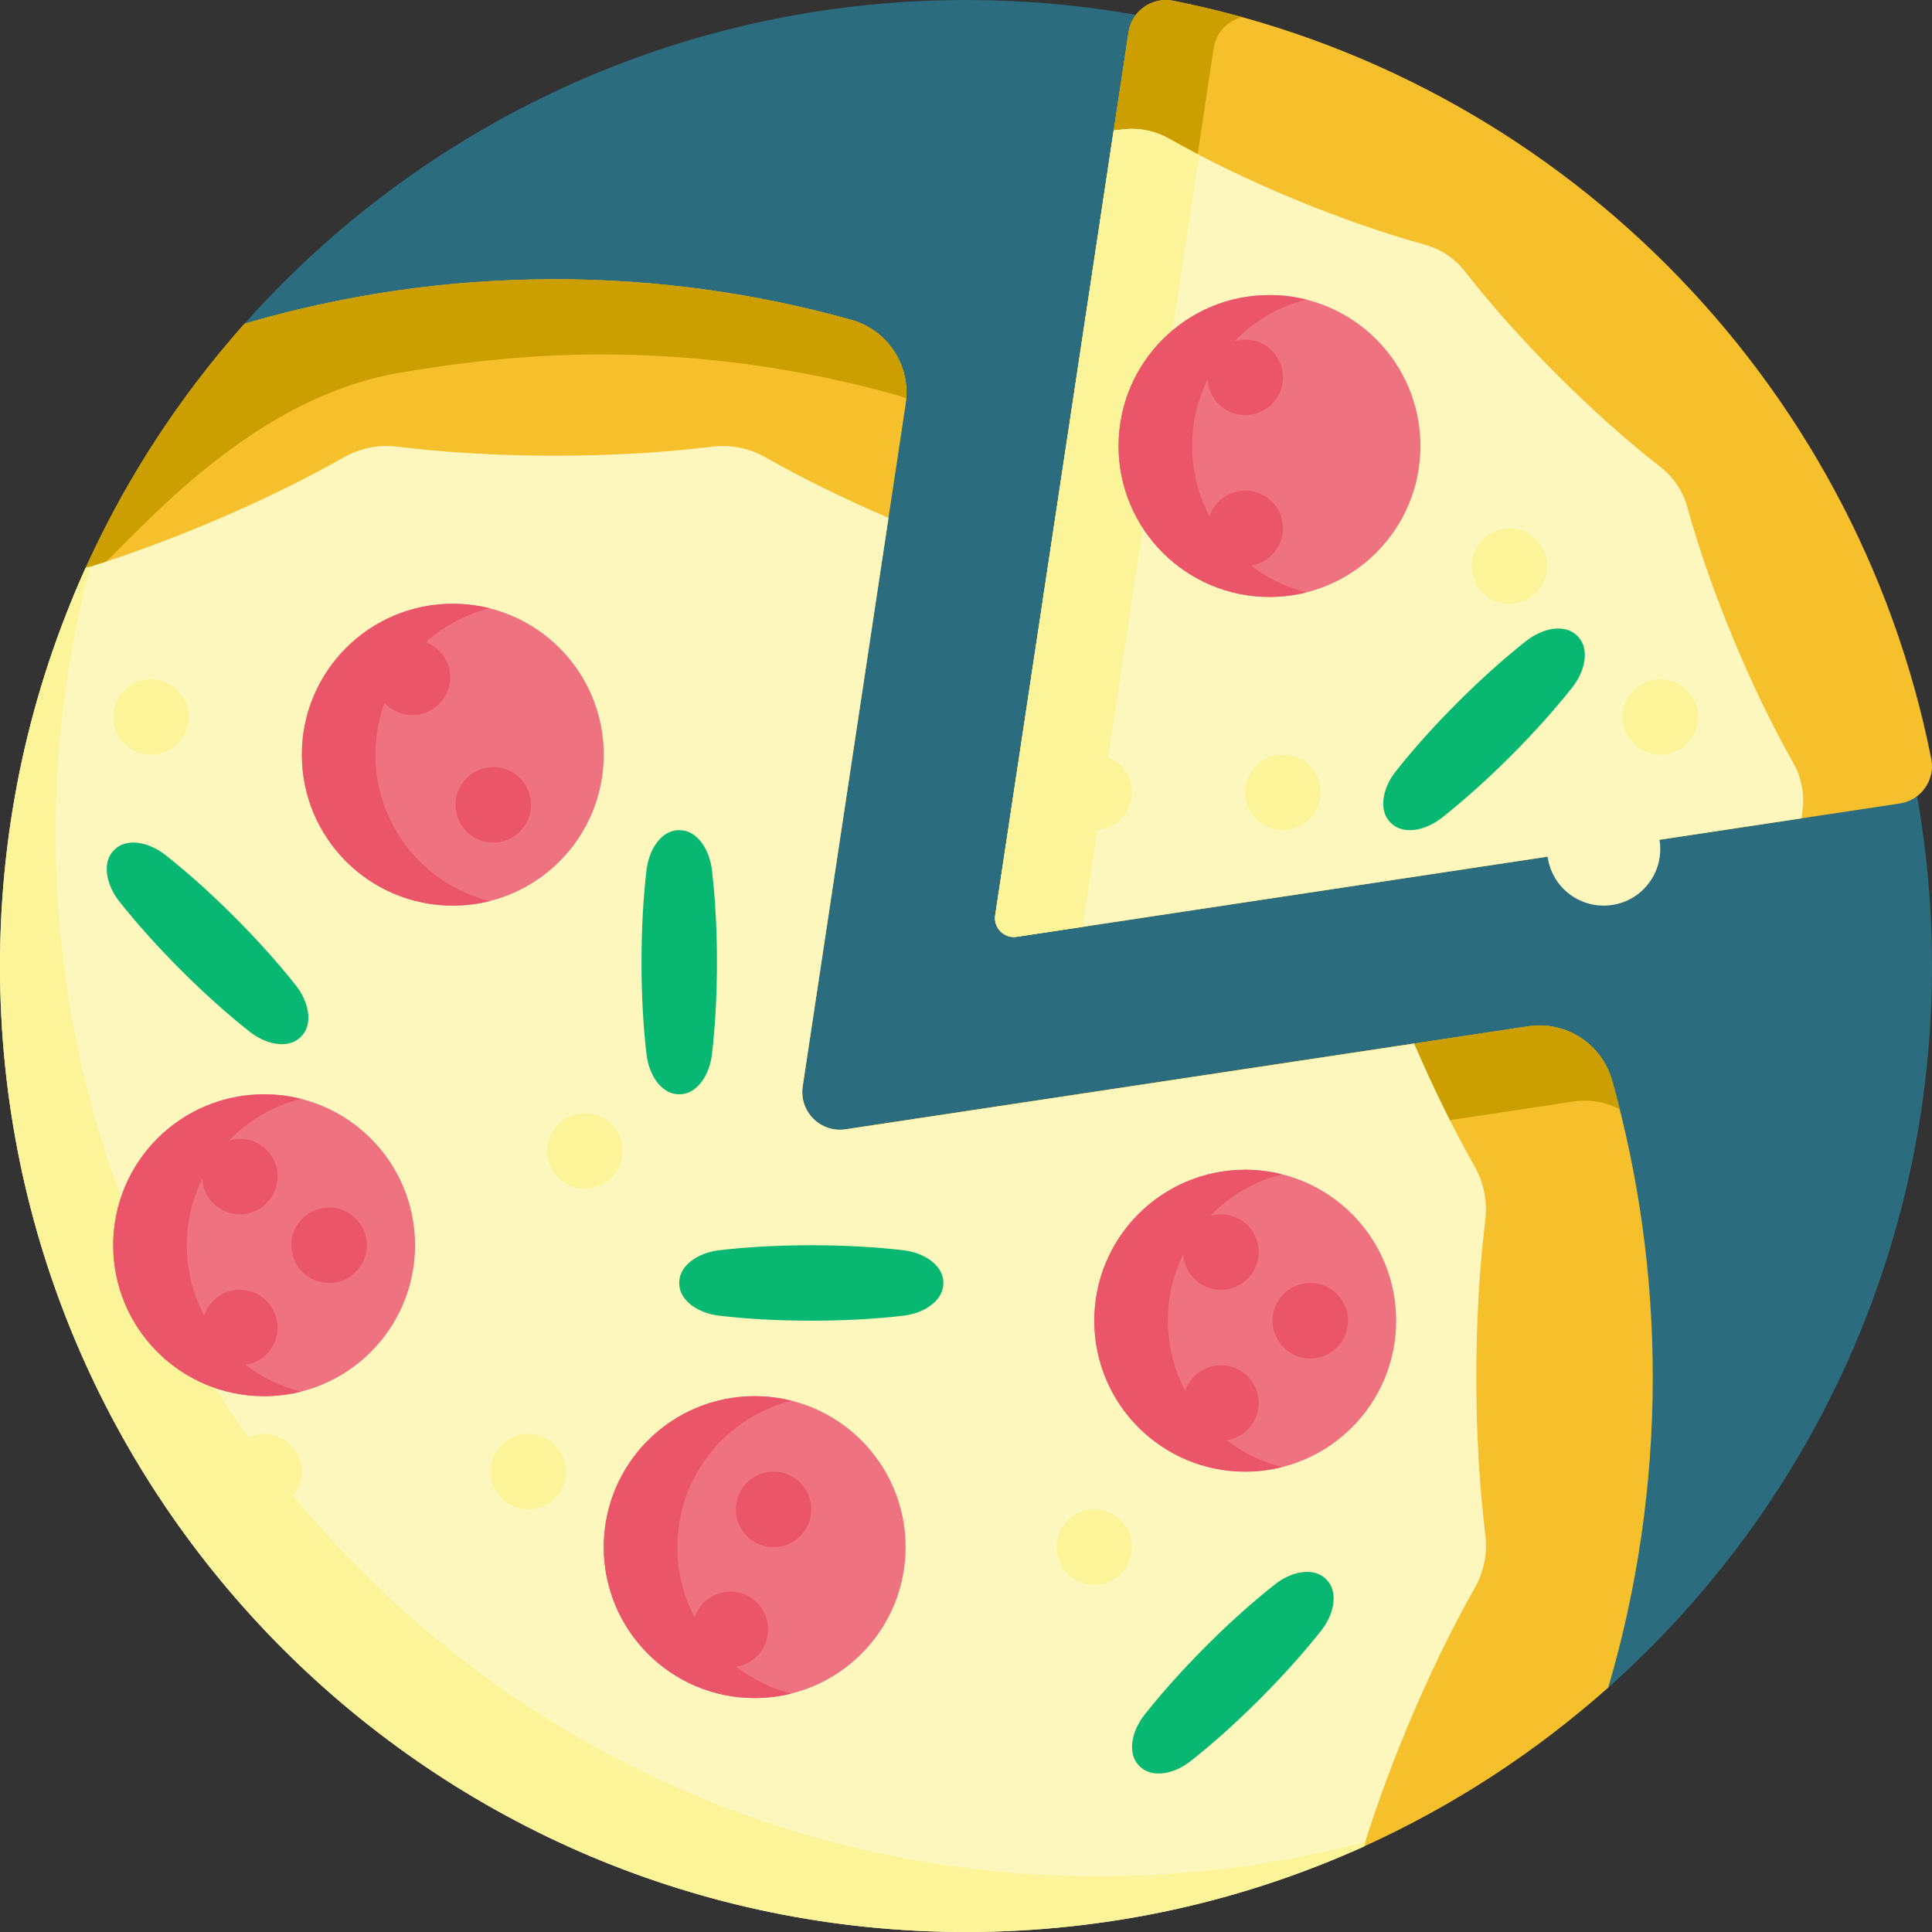 <svg viewBox="0 0 512 512" xmlns="http://www.w3.org/2000/svg"><rect x="0" y="0" width="512" height="512" fill="#333333" stroke="none"/><path d="m512 256c0 76.035-33.148 144.328-85.781 191.215-11.23 10.004-23.848 17.531-36.719 25.453-38.977 23.992-84.371 27.332-133.5 27.332-141.387 0-224.434-118.191-235.102-244-4.27-50.395-3.586-96.797 21.727-136.5 7.395-11.598 13.051-23.492 22.16-33.719 46.887-52.633 115.18-85.781 191.215-85.781 141.387 0 256 114.613 256 256zm0 0" fill="#2b6c7e"/><path d="m427.23 286.363c7.012 25.012 10.77 51.383 10.77 78.637 0 28.551-4.133 56.133-11.793 82.203-19.223 17.121-41.043 31.395-64.797 42.145-32.145 14.551-67.828 13.652-105.406 13.652-141.023 0-247.508-114.48-247.508-255.504.004-36.027-1.047-61.82 12.391-92.914 10.934-25.305 25.832-48.492 43.91-68.789 26.07-7.66 53.652-11.793 82.203-11.793 27.254 0 53.625 3.758 78.641 10.77 9.719 2.723 15.891 12.266 14.383 22.25l-27.301 180.879c-1.004 6.656 4.723 12.383 11.379 11.379l180.879-27.301c9.984-1.508 19.527 4.664 22.25 14.387zm84.574-85.27c-20.098-101.133-99.766-180.801-200.898-200.898-5.594-1.113-10.984 2.684-11.836 8.324l-35.328 234.047c-.5 3.328 2.363 6.195 5.691 5.691l234.047-35.328c5.641-.852 9.438-6.242 8.324-11.836zm0 0" fill="#f5c02c"/><path d="m429.242 293.965c-3.652-1.914-7.914-2.715-12.262-2.059l-180.879 27.305c-6.656 1.004-12.383-4.727-11.379-11.383l1.336-8.844 178.922-27.008c9.984-1.508 19.527 4.664 22.254 14.383.703 2.523 1.367 5.059 2.008 7.605zm-159.809-45.707 17.043-2.574 35.16-232.914c.625-4.16 3.723-7.305 7.547-8.234-6.008-1.66-12.102-3.113-18.277-4.34-5.594-1.113-10.984 2.684-11.836 8.324l-35.328 234.047c-.5 3.328 2.363 6.191 5.691 5.691zm-29.266-142.641c.758-9.461-5.266-18.254-14.531-20.848-25.012-7.012-51.383-10.77-78.637-10.77-28.551 0-56.133 4.133-82.203 11.793-17.062 19.156-31.297 40.891-42.031 64.547-.641 1.406-1.254 2.828-1.867 4.246 6.738-1.039 38.434-47.922 85.238-55.852 17.184-2.91 34.809-4.805 52.863-4.805 27.254 0 53.625 3.758 78.641 10.77.875.246 1.711.566 2.527.918zm0 0" fill="#cd9e00"/><path d="m393.633 406.707c.605 4.898-.379 9.848-2.816 14.145-6.098 10.75-12.355 23.574-18.172 37.613-4.465 10.777-8.23 21.227-11.23 30.895-32.148 14.543-67.836 22.641-105.414 22.641-141.344 0-256-114.656-256-256 0-37.578 8.125-73.273 22.668-105.422 9.668-3 20.09-6.758 30.867-11.223 14.039-5.816 26.863-12.07 37.613-18.172 4.297-2.438 9.246-3.422 14.145-2.812 12.27 1.52 26.512 2.395 41.707 2.395 15.129 0 29.309-.867 41.539-2.375 4.953-.613 9.973.332 14.312 2.793 9.461 5.367 20.527 10.855 32.609 16.059l-22.738 150.656c-1.008 6.656 4.723 12.383 11.379 11.379l150.656-22.738c5.203 12.082 10.688 23.148 16.059 32.609 2.461 4.34 3.402 9.359 2.793 14.312-1.512 12.23-2.375 26.41-2.375 41.539 0 15.195.875 29.438 2.398 41.707zm81.578-204.594c-5.363-9.453-10.863-20.727-15.973-33.066-5.117-12.355-9.203-24.223-12.094-34.707-1.156-4.188-3.621-7.875-7.051-10.547-8.578-6.684-17.98-15-27.434-24.453s-17.77-18.855-24.453-27.434c-2.672-3.43-6.359-5.895-10.547-7.051-10.484-2.891-22.352-6.977-34.707-12.094-12.34-5.109-23.613-10.609-33.066-15.973-3.785-2.148-8.148-3.023-12.465-2.488-.746.094-1.52.176-2.281.262l-31.398 208.004c-.5 3.328 2.363 6.191 5.691 5.691l140.672-21.234.184.918c1.625 8.121 9.527 13.391 17.652 11.766 7.961-1.59 13.164-9.215 11.84-17.164l37.656-5.684c.086-.762.168-1.535.262-2.281.535-4.316-.34-8.68-2.488-12.465zm0 0" fill="#fdf7bd"/><path d="m145 305c0-5.523 4.477-10 10-10s10 4.477 10 10-4.477 10-10 10-10-4.477-10-10zm195-85c5.523 0 10-4.477 10-10s-4.477-10-10-10-10 4.477-10 10 4.477 10 10 10zm-50 180c-5.523 0-10 4.477-10 10s4.477 10 10 10 10-4.477 10-10-4.477-10-10-10zm-20.566-151.742 17.469-2.637 3.871-25.66c5.16-.395 9.227-4.699 9.227-9.961 0-4.223-2.621-7.824-6.32-9.293l24.098-159.637c-2.746-1.43-5.387-2.859-7.891-4.281-3.785-2.148-8.148-3.023-12.465-2.488-.746.094-1.52.176-2.281.262l-31.398 208.004c-.5 3.328 2.363 6.191 5.691 5.691zm92.371 239.848c-22.57 5.957-46.234 9.137-70.676 9.137-85.949 0-162.754-39.27-213.449-100.84 1.449-1.734 2.32-3.965 2.32-6.402 0-5.523-4.477-10-10-10-1.496 0-2.906.336-4.18.926-32.152-45.168-51.062-100.41-51.062-160.051 0-24.461 3.172-48.098 9.137-70.68-.375.031-.809.078-1.16.215-14.605 32.199-22.734 67.93-22.734 105.59 0 141.387 114.613 256 256 256 37.668 0 73.41-8.133 105.617-22.746.172-.383.168-.793.188-1.148zm78.195-308.105c-5.523 0-10 4.477-10 10s4.477 10 10 10 10-4.477 10-10-4.477-10-10-10zm-40-40c-5.523 0-10 4.477-10 10s4.477 10 10 10 10-4.477 10-10-4.477-10-10-10zm-260 260c5.523 0 10-4.477 10-10s-4.477-10-10-10-10 4.477-10 10 4.477 10 10 10zm-100-200c5.523 0 10-4.477 10-10s-4.477-10-10-10-10 4.477-10 10 4.477 10 10 10zm0 0" fill="#fcf498"/><path d="m352.012 419.148c2.52 3.172 1.562 8.621-1.918 13.027-4.484 5.676-10.031 11.902-16.309 18.18-6.277 6.277-12.504 11.824-18.18 16.305-4.406 3.484-9.855 4.441-13.027 1.918-.215-.168-.418-.352-.613-.547-.195-.191-.375-.398-.543-.609-2.523-3.172-1.566-8.621 1.918-13.027 4.48-5.676 10.027-11.902 16.305-18.18 6.277-6.281 12.504-11.824 18.18-16.309 4.406-3.48 9.855-4.438 13.027-1.918.215.168.418.352.613.547.195.195.375.402.547.613zm-112.625-87.824c-7.184-.844-15.508-1.324-24.387-1.324s-17.203.48-24.387 1.324c-5.578.656-10.105 3.832-10.566 7.855-.031.27-.047.543-.047.82s.016.551.047.82c.461 4.023 4.988 7.199 10.566 7.855 7.184.844 15.508 1.324 24.387 1.324s17.203-.48 24.387-1.324c5.578-.656 10.105-3.832 10.566-7.855.031-.27.047-.543.047-.82s-.016-.551-.047-.82c-.457-4.023-4.988-7.199-10.566-7.855zm-177.316-88.395c-6.277-6.277-12.504-11.824-18.18-16.309-4.406-3.48-9.855-4.438-13.027-1.914-.215.168-.418.352-.613.547-.195.191-.375.398-.547.609-2.52 3.172-1.562 8.621 1.918 13.027 4.484 5.676 10.031 11.902 16.309 18.18 6.277 6.281 12.504 11.824 18.18 16.309 4.406 3.48 9.855 4.438 13.027 1.918.215-.168.418-.352.613-.547s.375-.398.547-.613c2.52-3.168 1.562-8.617-1.918-13.027-4.484-5.676-10.031-11.902-16.309-18.18zm118.75 47.023c4.023-.457 7.199-4.988 7.855-10.566.844-7.184 1.324-15.508 1.324-24.387s-.48-17.203-1.324-24.387c-.656-5.578-3.832-10.105-7.855-10.566-.27-.031-.543-.047-.82-.047s-.551.016-.82.047c-4.023.461-7.199 4.988-7.855 10.566-.844 7.184-1.324 15.508-1.324 24.387s.48 17.203 1.324 24.387c.656 5.578 3.832 10.105 7.855 10.566.27.031.543.047.82.047s.551-.016.82-.047zm237.758-120.805c-.168-.215-.348-.418-.543-.613-.195-.195-.398-.375-.613-.547-3.172-2.52-8.621-1.562-13.027 1.918-5.676 4.484-11.902 10.031-18.18 16.309s-11.824 12.504-16.309 18.18c-3.48 4.406-4.438 9.855-1.918 13.027.172.215.352.418.547.613.195.195.398.375.613.543 3.172 2.523 8.621 1.566 13.027-1.914 5.676-4.484 11.902-10.031 18.18-16.309 6.277-6.277 11.824-12.504 16.305-18.18 3.484-4.406 4.441-9.855 1.918-13.027zm0 0" fill="#08b772"/><path d="m370 350c0 22.094-17.91 40-40 40s-40-17.906-40-40c0-22.09 17.91-40 40-40s40 17.91 40 40zm-170 20c-22.09 0-40 17.91-40 40 0 22.094 17.91 40 40 40s40-17.906 40-40c0-22.09-17.91-40-40-40zm-130-80c-22.09 0-40 17.91-40 40s17.91 40 40 40 40-17.91 40-40-17.91-40-40-40zm50-130c-22.09 0-40 17.91-40 40 0 22.094 17.91 40 40 40s40-17.906 40-40c0-22.09-17.91-40-40-40zm216.434-1.805c22.094 0 40-17.91 40-40 0-22.094-17.906-40-40-40-22.09 0-40 17.906-40 40 0 22.09 17.91 40 40 40zm0 0" fill="#ef7280"/><path d="m296.434 118.195c0-22.094 17.91-40 40-40 3.367 0 6.629.418 9.75 1.199-7.359 1.844-13.902 5.734-19.012 11.016.898-.262 1.844-.41 2.828-.41 5.523 0 10 4.477 10 10s-4.477 10-10 10c-5.336 0-9.68-4.18-9.973-9.441-2.617 5.32-4.094 11.305-4.094 17.637 0 6.719 1.668 13.051 4.598 18.609 1.332-3.953 5.062-6.805 9.469-6.805 5.523 0 10 4.477 10 10 0 5.004-3.684 9.141-8.48 9.871 4.281 3.309 9.254 5.766 14.664 7.121-3.121.781-6.383 1.199-9.75 1.199-22.09.004-40-17.906-40-39.996zm-196.934 81.805c0-4.824.859-9.445 2.426-13.727 3.211 3.504 8.562 4.32 12.715 1.684 4.664-2.961 6.043-9.141 3.086-13.805-1.203-1.887-2.934-3.227-4.875-3.969 4.75-4.25 10.52-7.383 16.898-8.98-3.121-.781-6.387-1.203-9.75-1.203-22.09 0-40 17.91-40 40 0 22.094 17.91 40 40 40 3.363 0 6.629-.418 9.75-1.199-17.379-4.355-30.25-20.074-30.25-38.801zm-12.293 120c-5.523 0-10 4.477-10 10s4.477 10 10 10c5.523 0 10-4.477 10-10s-4.477-10-10-10zm38.152-115.16c-4.664 2.961-6.043 9.141-3.086 13.805 2.961 4.66 9.141 6.043 13.805 3.082 4.66-2.957 6.043-9.137 3.082-13.801-2.961-4.664-9.137-6.043-13.801-3.086zm-51.793 146.969c0-5.523-4.477-10-10-10-4.406 0-8.137 2.848-9.469 6.805-2.934-5.559-4.598-11.891-4.598-18.613 0-6.328 1.477-12.312 4.094-17.633.293 5.262 4.637 9.441 9.973 9.441 5.523 0 10-4.48 10-10 0-5.523-4.477-10-10-10-.984 0-1.93.145-2.828.41 5.109-5.285 11.652-9.172 19.012-11.016-3.121-.781-6.387-1.203-9.75-1.203-22.09 0-40 17.91-40 40 0 22.094 17.91 40 40 40 3.363 0 6.629-.422 9.75-1.203-5.41-1.355-10.383-3.812-14.668-7.117 4.801-.734 8.484-4.867 8.484-9.871zm130 80c0-5.523-4.477-10-10-10-4.406 0-8.137 2.848-9.469 6.805-2.934-5.559-4.598-11.891-4.598-18.613 0-18.727 12.871-34.441 30.25-38.797-3.121-.781-6.387-1.203-9.75-1.203-22.09 0-40 17.91-40 40 0 22.094 17.91 40 40 40 3.363 0 6.629-.418 9.75-1.199-5.41-1.355-10.383-3.816-14.668-7.121 4.801-.734 8.484-4.867 8.484-9.871zm143.684-91.809c-5.523 0-10 4.477-10 10s4.477 10 10 10 10-4.477 10-10-4.477-10-10-10zm-13.684 31.809c0-5.523-4.477-10-10-10-4.406 0-8.137 2.848-9.469 6.805-2.934-5.559-4.598-11.891-4.598-18.613 0-6.328 1.477-12.312 4.094-17.633.293 5.262 4.637 9.441 9.973 9.441 5.523 0 10-4.48 10-10 0-5.523-4.477-10-10-10-.984 0-1.93.145-2.828.41 5.109-5.285 11.652-9.172 19.012-11.016-3.121-.781-6.387-1.203-9.75-1.203-22.09 0-40 17.91-40 40 0 22.094 17.91 40 40 40 3.363 0 6.629-.418 9.75-1.199-5.41-1.355-10.383-3.816-14.664-7.121 4.797-.734 8.48-4.867 8.48-9.871zm-128.566 18.191c-5.523 0-10 4.477-10 10s4.477 10 10 10 10-4.477 10-10-4.477-10-10-10zm0 0" fill="#ea5569"/></svg>